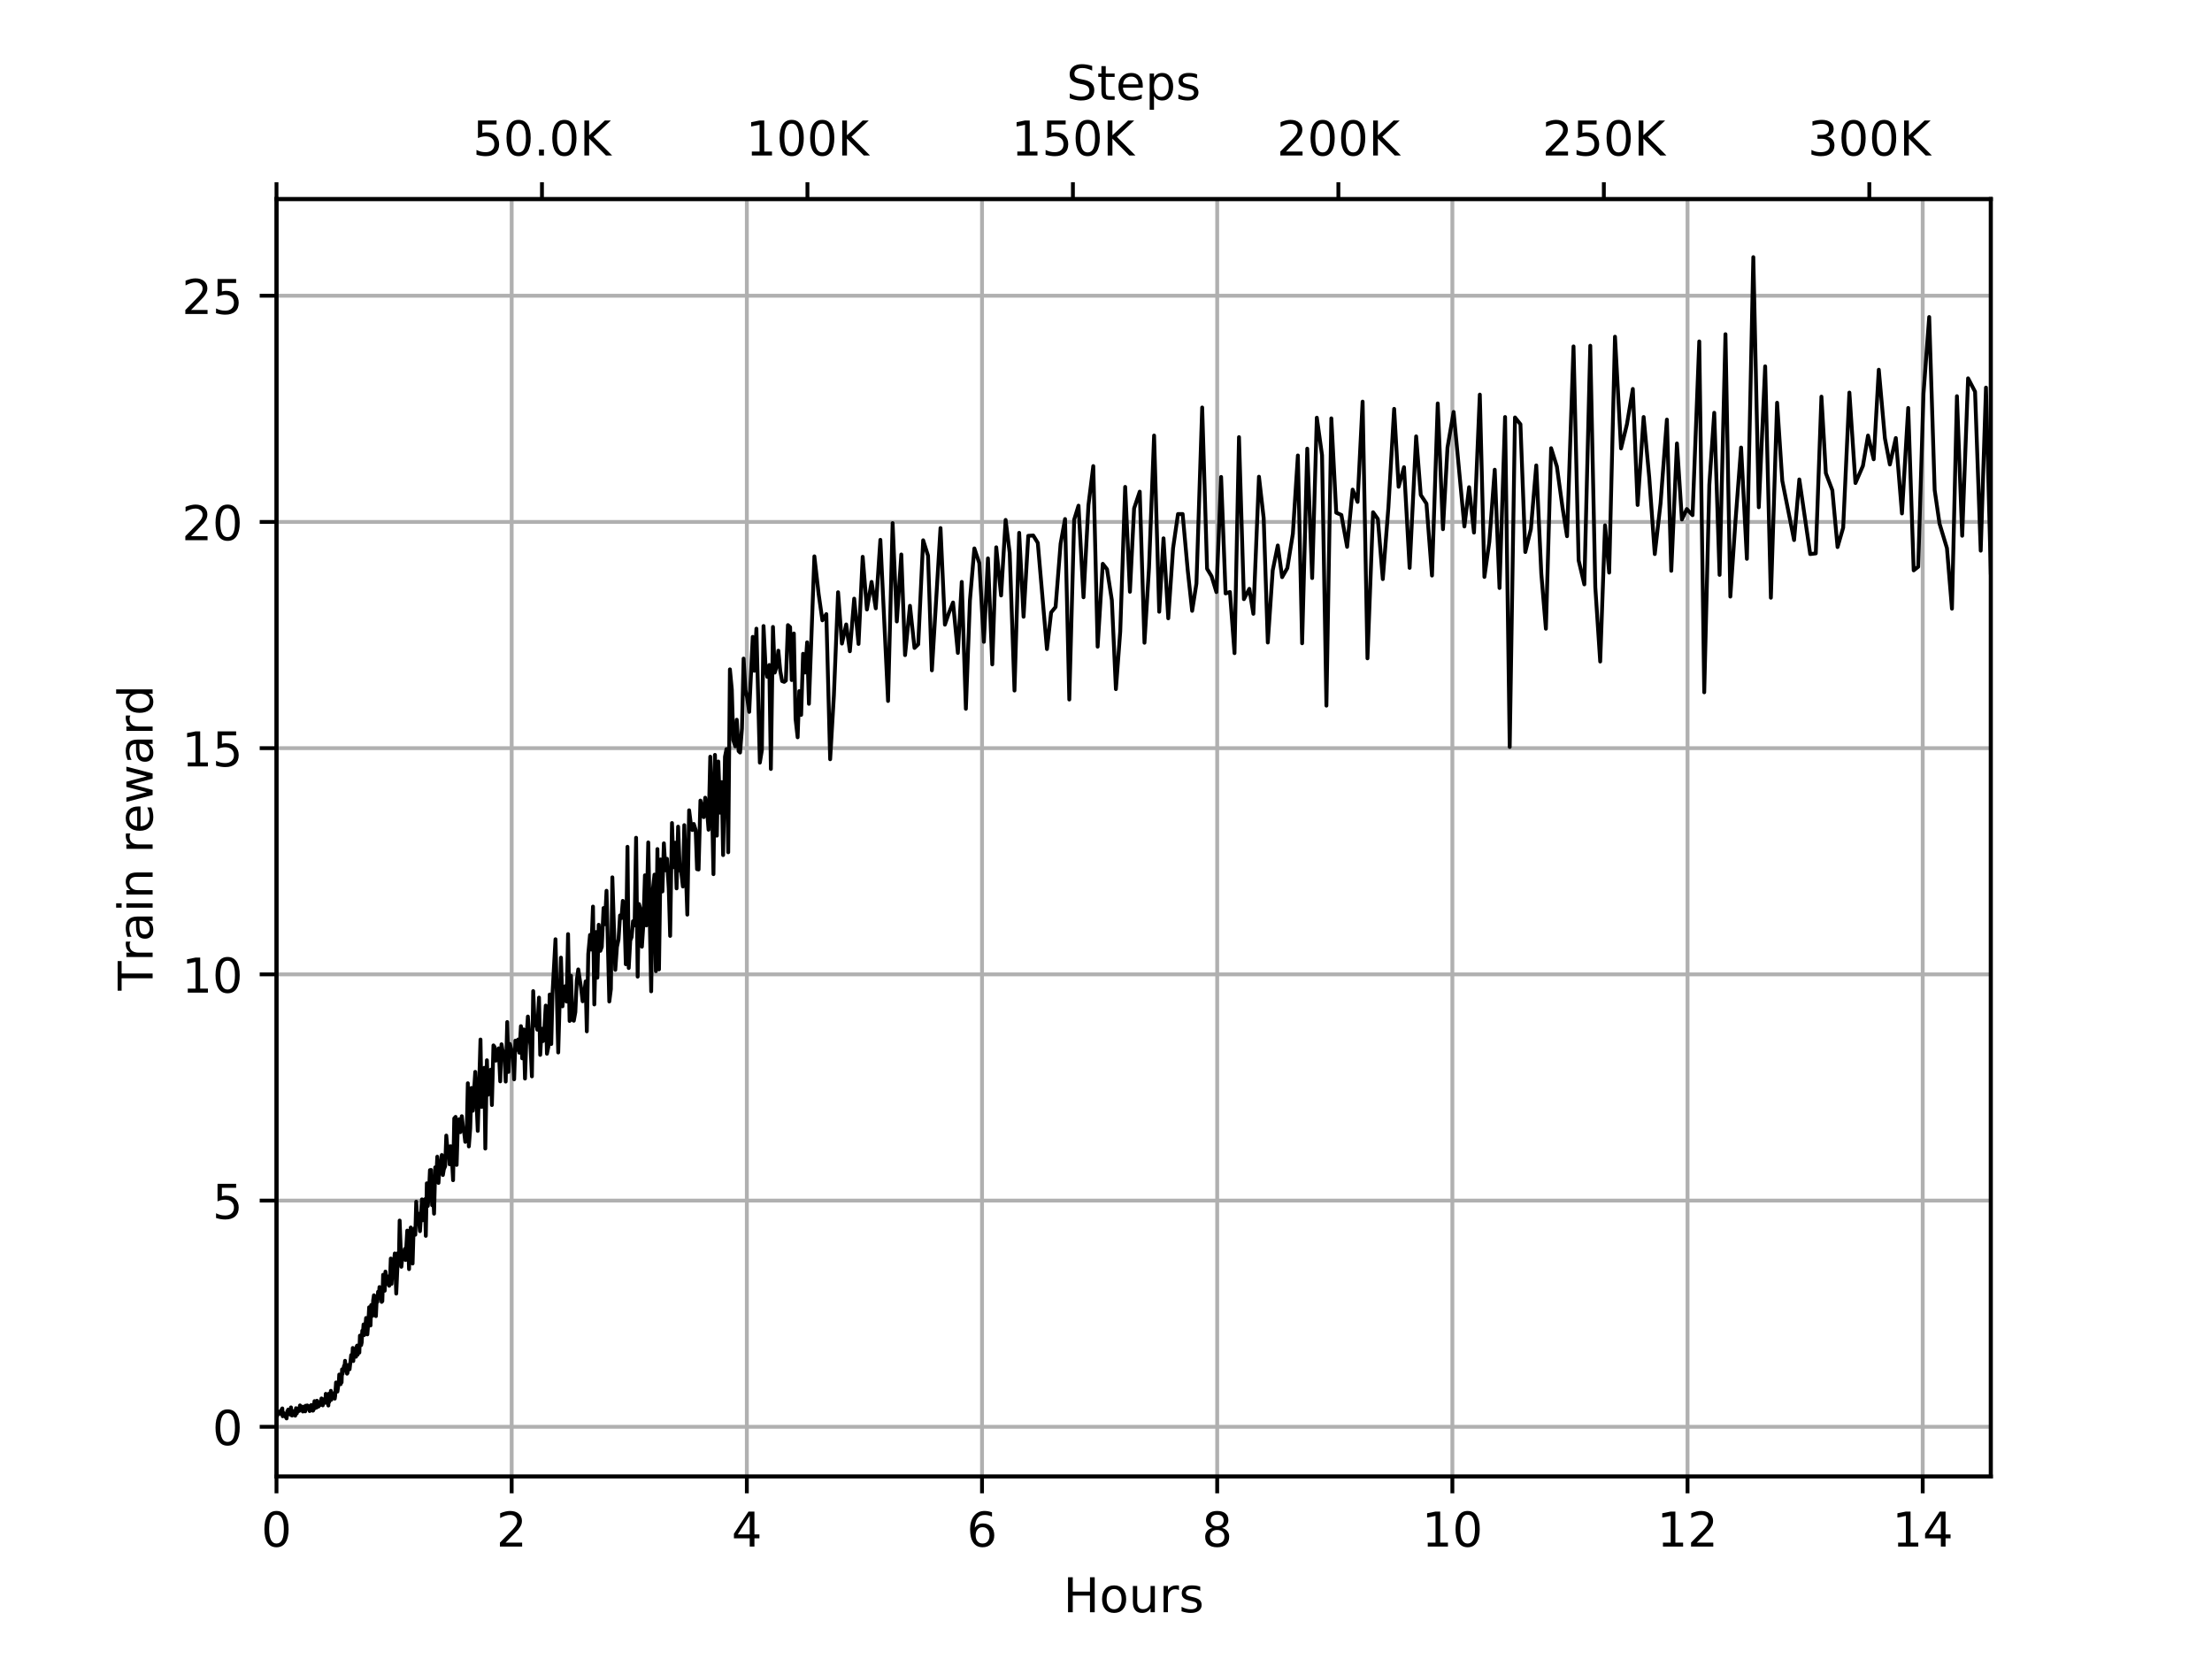 <?xml version="1.0" encoding="utf-8" standalone="no"?>
<!DOCTYPE svg PUBLIC "-//W3C//DTD SVG 1.1//EN"
  "http://www.w3.org/Graphics/SVG/1.1/DTD/svg11.dtd">
<!-- Created with matplotlib (https://matplotlib.org/) -->
<svg height="345.6pt" version="1.1" viewBox="0 0 460.8 345.6" width="460.8pt" xmlns="http://www.w3.org/2000/svg" xmlns:xlink="http://www.w3.org/1999/xlink">
 <defs>
  <style type="text/css">
*{stroke-linecap:butt;stroke-linejoin:round;}
  </style>
 </defs>
 <g id="figure_1">
  <g id="patch_1">
   <path d="M 0 345.6
L 460.8 345.6
L 460.8 0
L 0 0
z
" style="fill:#ffffff;"/>
  </g>
  <g id="axes_1">
   <g id="patch_2">
    <path d="M 57.6 307.584
L 414.72 307.584
L 414.72 41.472
L 57.6 41.472
z
" style="fill:#ffffff;"/>
   </g>
   <g id="matplotlib.axis_1">
    <g id="xtick_1">
     <g id="line2d_1">
      <path clip-path="url(#pa26b1e2043)" d="M 57.6 307.584
L 57.6 41.472
" style="fill:none;stroke:#b0b0b0;stroke-linecap:square;stroke-width:0.8;"/>
     </g>
     <g id="line2d_2">
      <defs>
       <path d="M 0 0
L 0 3.5
" id="m6dd157bf80" style="stroke:#000000;stroke-width:0.8;"/>
      </defs>
      <g>
       <use style="stroke:#000000;stroke-width:0.8;" x="57.6" xlink:href="#m6dd157bf80" y="307.584"/>
      </g>
     </g>
     <g id="text_1">
      <!-- 0 -->
      <defs>
       <path d="M 31.781 66.406
Q 24.172 66.406 20.328 58.906
Q 16.5 51.422 16.5 36.375
Q 16.5 21.391 20.328 13.891
Q 24.172 6.391 31.781 6.391
Q 39.453 6.391 43.281 13.891
Q 47.125 21.391 47.125 36.375
Q 47.125 51.422 43.281 58.906
Q 39.453 66.406 31.781 66.406
z
M 31.781 74.219
Q 44.047 74.219 50.516 64.516
Q 56.984 54.828 56.984 36.375
Q 56.984 17.969 50.516 8.266
Q 44.047 -1.422 31.781 -1.422
Q 19.531 -1.422 13.062 8.266
Q 6.594 17.969 6.594 36.375
Q 6.594 54.828 13.062 64.516
Q 19.531 74.219 31.781 74.219
z
" id="DejaVuSans-48"/>
      </defs>
      <g transform="translate(54.419 322.182)scale(0.1 -0.1)">
       <use xlink:href="#DejaVuSans-48"/>
      </g>
     </g>
    </g>
    <g id="xtick_2">
     <g id="line2d_3">
      <path clip-path="url(#pa26b1e2043)" d="M 106.591 307.584
L 106.591 41.472
" style="fill:none;stroke:#b0b0b0;stroke-linecap:square;stroke-width:0.8;"/>
     </g>
     <g id="line2d_4">
      <g>
       <use style="stroke:#000000;stroke-width:0.8;" x="106.591" xlink:href="#m6dd157bf80" y="307.584"/>
      </g>
     </g>
     <g id="text_2">
      <!-- 2 -->
      <defs>
       <path d="M 19.188 8.297
L 53.609 8.297
L 53.609 0
L 7.328 0
L 7.328 8.297
Q 12.938 14.109 22.625 23.891
Q 32.328 33.688 34.812 36.531
Q 39.547 41.844 41.422 45.531
Q 43.312 49.219 43.312 52.781
Q 43.312 58.594 39.234 62.25
Q 35.156 65.922 28.609 65.922
Q 23.969 65.922 18.812 64.312
Q 13.672 62.703 7.812 59.422
L 7.812 69.391
Q 13.766 71.781 18.938 73
Q 24.125 74.219 28.422 74.219
Q 39.75 74.219 46.484 68.547
Q 53.219 62.891 53.219 53.422
Q 53.219 48.922 51.531 44.891
Q 49.859 40.875 45.406 35.406
Q 44.188 33.984 37.641 27.219
Q 31.109 20.453 19.188 8.297
z
" id="DejaVuSans-50"/>
      </defs>
      <g transform="translate(103.41 322.182)scale(0.1 -0.1)">
       <use xlink:href="#DejaVuSans-50"/>
      </g>
     </g>
    </g>
    <g id="xtick_3">
     <g id="line2d_5">
      <path clip-path="url(#pa26b1e2043)" d="M 155.582 307.584
L 155.582 41.472
" style="fill:none;stroke:#b0b0b0;stroke-linecap:square;stroke-width:0.8;"/>
     </g>
     <g id="line2d_6">
      <g>
       <use style="stroke:#000000;stroke-width:0.8;" x="155.582" xlink:href="#m6dd157bf80" y="307.584"/>
      </g>
     </g>
     <g id="text_3">
      <!-- 4 -->
      <defs>
       <path d="M 37.797 64.312
L 12.891 25.391
L 37.797 25.391
z
M 35.203 72.906
L 47.609 72.906
L 47.609 25.391
L 58.016 25.391
L 58.016 17.188
L 47.609 17.188
L 47.609 0
L 37.797 0
L 37.797 17.188
L 4.891 17.188
L 4.891 26.703
z
" id="DejaVuSans-52"/>
      </defs>
      <g transform="translate(152.401 322.182)scale(0.1 -0.1)">
       <use xlink:href="#DejaVuSans-52"/>
      </g>
     </g>
    </g>
    <g id="xtick_4">
     <g id="line2d_7">
      <path clip-path="url(#pa26b1e2043)" d="M 204.573 307.584
L 204.573 41.472
" style="fill:none;stroke:#b0b0b0;stroke-linecap:square;stroke-width:0.8;"/>
     </g>
     <g id="line2d_8">
      <g>
       <use style="stroke:#000000;stroke-width:0.8;" x="204.573" xlink:href="#m6dd157bf80" y="307.584"/>
      </g>
     </g>
     <g id="text_4">
      <!-- 6 -->
      <defs>
       <path d="M 33.016 40.375
Q 26.375 40.375 22.484 35.828
Q 18.609 31.297 18.609 23.391
Q 18.609 15.531 22.484 10.953
Q 26.375 6.391 33.016 6.391
Q 39.656 6.391 43.531 10.953
Q 47.406 15.531 47.406 23.391
Q 47.406 31.297 43.531 35.828
Q 39.656 40.375 33.016 40.375
z
M 52.594 71.297
L 52.594 62.312
Q 48.875 64.062 45.094 64.984
Q 41.312 65.922 37.594 65.922
Q 27.828 65.922 22.672 59.328
Q 17.531 52.734 16.797 39.406
Q 19.672 43.656 24.016 45.922
Q 28.375 48.188 33.594 48.188
Q 44.578 48.188 50.953 41.516
Q 57.328 34.859 57.328 23.391
Q 57.328 12.156 50.688 5.359
Q 44.047 -1.422 33.016 -1.422
Q 20.359 -1.422 13.672 8.266
Q 6.984 17.969 6.984 36.375
Q 6.984 53.656 15.188 63.938
Q 23.391 74.219 37.203 74.219
Q 40.922 74.219 44.703 73.484
Q 48.484 72.75 52.594 71.297
z
" id="DejaVuSans-54"/>
      </defs>
      <g transform="translate(201.392 322.182)scale(0.1 -0.1)">
       <use xlink:href="#DejaVuSans-54"/>
      </g>
     </g>
    </g>
    <g id="xtick_5">
     <g id="line2d_9">
      <path clip-path="url(#pa26b1e2043)" d="M 253.564 307.584
L 253.564 41.472
" style="fill:none;stroke:#b0b0b0;stroke-linecap:square;stroke-width:0.8;"/>
     </g>
     <g id="line2d_10">
      <g>
       <use style="stroke:#000000;stroke-width:0.8;" x="253.564" xlink:href="#m6dd157bf80" y="307.584"/>
      </g>
     </g>
     <g id="text_5">
      <!-- 8 -->
      <defs>
       <path d="M 31.781 34.625
Q 24.75 34.625 20.719 30.859
Q 16.703 27.094 16.703 20.516
Q 16.703 13.922 20.719 10.156
Q 24.75 6.391 31.781 6.391
Q 38.812 6.391 42.859 10.172
Q 46.922 13.969 46.922 20.516
Q 46.922 27.094 42.891 30.859
Q 38.875 34.625 31.781 34.625
z
M 21.922 38.812
Q 15.578 40.375 12.031 44.719
Q 8.5 49.078 8.5 55.328
Q 8.5 64.062 14.719 69.141
Q 20.953 74.219 31.781 74.219
Q 42.672 74.219 48.875 69.141
Q 55.078 64.062 55.078 55.328
Q 55.078 49.078 51.531 44.719
Q 48 40.375 41.703 38.812
Q 48.828 37.156 52.797 32.312
Q 56.781 27.484 56.781 20.516
Q 56.781 9.906 50.312 4.234
Q 43.844 -1.422 31.781 -1.422
Q 19.734 -1.422 13.25 4.234
Q 6.781 9.906 6.781 20.516
Q 6.781 27.484 10.781 32.312
Q 14.797 37.156 21.922 38.812
z
M 18.312 54.391
Q 18.312 48.734 21.844 45.562
Q 25.391 42.391 31.781 42.391
Q 38.141 42.391 41.719 45.562
Q 45.312 48.734 45.312 54.391
Q 45.312 60.062 41.719 63.234
Q 38.141 66.406 31.781 66.406
Q 25.391 66.406 21.844 63.234
Q 18.312 60.062 18.312 54.391
z
" id="DejaVuSans-56"/>
      </defs>
      <g transform="translate(250.382 322.182)scale(0.1 -0.1)">
       <use xlink:href="#DejaVuSans-56"/>
      </g>
     </g>
    </g>
    <g id="xtick_6">
     <g id="line2d_11">
      <path clip-path="url(#pa26b1e2043)" d="M 302.555 307.584
L 302.555 41.472
" style="fill:none;stroke:#b0b0b0;stroke-linecap:square;stroke-width:0.8;"/>
     </g>
     <g id="line2d_12">
      <g>
       <use style="stroke:#000000;stroke-width:0.8;" x="302.555" xlink:href="#m6dd157bf80" y="307.584"/>
      </g>
     </g>
     <g id="text_6">
      <!-- 10 -->
      <defs>
       <path d="M 12.406 8.297
L 28.516 8.297
L 28.516 63.922
L 10.984 60.406
L 10.984 69.391
L 28.422 72.906
L 38.281 72.906
L 38.281 8.297
L 54.391 8.297
L 54.391 0
L 12.406 0
z
" id="DejaVuSans-49"/>
      </defs>
      <g transform="translate(296.192 322.182)scale(0.1 -0.1)">
       <use xlink:href="#DejaVuSans-49"/>
       <use x="63.623" xlink:href="#DejaVuSans-48"/>
      </g>
     </g>
    </g>
    <g id="xtick_7">
     <g id="line2d_13">
      <path clip-path="url(#pa26b1e2043)" d="M 351.546 307.584
L 351.546 41.472
" style="fill:none;stroke:#b0b0b0;stroke-linecap:square;stroke-width:0.8;"/>
     </g>
     <g id="line2d_14">
      <g>
       <use style="stroke:#000000;stroke-width:0.8;" x="351.546" xlink:href="#m6dd157bf80" y="307.584"/>
      </g>
     </g>
     <g id="text_7">
      <!-- 12 -->
      <g transform="translate(345.183 322.182)scale(0.1 -0.1)">
       <use xlink:href="#DejaVuSans-49"/>
       <use x="63.623" xlink:href="#DejaVuSans-50"/>
      </g>
     </g>
    </g>
    <g id="xtick_8">
     <g id="line2d_15">
      <path clip-path="url(#pa26b1e2043)" d="M 400.537 307.584
L 400.537 41.472
" style="fill:none;stroke:#b0b0b0;stroke-linecap:square;stroke-width:0.8;"/>
     </g>
     <g id="line2d_16">
      <g>
       <use style="stroke:#000000;stroke-width:0.8;" x="400.537" xlink:href="#m6dd157bf80" y="307.584"/>
      </g>
     </g>
     <g id="text_8">
      <!-- 14 -->
      <g transform="translate(394.174 322.182)scale(0.1 -0.1)">
       <use xlink:href="#DejaVuSans-49"/>
       <use x="63.623" xlink:href="#DejaVuSans-52"/>
      </g>
     </g>
    </g>
    <g id="text_9">
     <!-- Hours -->
     <defs>
      <path d="M 9.812 72.906
L 19.672 72.906
L 19.672 43.016
L 55.516 43.016
L 55.516 72.906
L 65.375 72.906
L 65.375 0
L 55.516 0
L 55.516 34.719
L 19.672 34.719
L 19.672 0
L 9.812 0
z
" id="DejaVuSans-72"/>
      <path d="M 30.609 48.391
Q 23.391 48.391 19.188 42.75
Q 14.984 37.109 14.984 27.297
Q 14.984 17.484 19.156 11.844
Q 23.344 6.203 30.609 6.203
Q 37.797 6.203 41.984 11.859
Q 46.188 17.531 46.188 27.297
Q 46.188 37.016 41.984 42.703
Q 37.797 48.391 30.609 48.391
z
M 30.609 56
Q 42.328 56 49.016 48.375
Q 55.719 40.766 55.719 27.297
Q 55.719 13.875 49.016 6.219
Q 42.328 -1.422 30.609 -1.422
Q 18.844 -1.422 12.172 6.219
Q 5.516 13.875 5.516 27.297
Q 5.516 40.766 12.172 48.375
Q 18.844 56 30.609 56
z
" id="DejaVuSans-111"/>
      <path d="M 8.5 21.578
L 8.5 54.688
L 17.484 54.688
L 17.484 21.922
Q 17.484 14.156 20.5 10.266
Q 23.531 6.391 29.594 6.391
Q 36.859 6.391 41.078 11.031
Q 45.312 15.672 45.312 23.688
L 45.312 54.688
L 54.297 54.688
L 54.297 0
L 45.312 0
L 45.312 8.406
Q 42.047 3.422 37.719 1
Q 33.406 -1.422 27.688 -1.422
Q 18.266 -1.422 13.375 4.438
Q 8.5 10.297 8.5 21.578
z
M 31.109 56
z
" id="DejaVuSans-117"/>
      <path d="M 41.109 46.297
Q 39.594 47.172 37.812 47.578
Q 36.031 48 33.891 48
Q 26.266 48 22.188 43.047
Q 18.109 38.094 18.109 28.812
L 18.109 0
L 9.078 0
L 9.078 54.688
L 18.109 54.688
L 18.109 46.188
Q 20.953 51.172 25.484 53.578
Q 30.031 56 36.531 56
Q 37.453 56 38.578 55.875
Q 39.703 55.766 41.062 55.516
z
" id="DejaVuSans-114"/>
      <path d="M 44.281 53.078
L 44.281 44.578
Q 40.484 46.531 36.375 47.5
Q 32.281 48.484 27.875 48.484
Q 21.188 48.484 17.844 46.438
Q 14.5 44.391 14.5 40.281
Q 14.5 37.156 16.891 35.375
Q 19.281 33.594 26.516 31.984
L 29.594 31.297
Q 39.156 29.25 43.188 25.516
Q 47.219 21.781 47.219 15.094
Q 47.219 7.469 41.188 3.016
Q 35.156 -1.422 24.609 -1.422
Q 20.219 -1.422 15.453 -0.562
Q 10.688 0.297 5.422 2
L 5.422 11.281
Q 10.406 8.688 15.234 7.391
Q 20.062 6.109 24.812 6.109
Q 31.156 6.109 34.562 8.281
Q 37.984 10.453 37.984 14.406
Q 37.984 18.062 35.516 20.016
Q 33.062 21.969 24.703 23.781
L 21.578 24.516
Q 13.234 26.266 9.516 29.906
Q 5.812 33.547 5.812 39.891
Q 5.812 47.609 11.281 51.797
Q 16.75 56 26.812 56
Q 31.781 56 36.172 55.266
Q 40.578 54.547 44.281 53.078
z
" id="DejaVuSans-115"/>
     </defs>
     <g transform="translate(221.512 335.861)scale(0.1 -0.1)">
      <use xlink:href="#DejaVuSans-72"/>
      <use x="75.195" xlink:href="#DejaVuSans-111"/>
      <use x="136.377" xlink:href="#DejaVuSans-117"/>
      <use x="199.756" xlink:href="#DejaVuSans-114"/>
      <use x="240.869" xlink:href="#DejaVuSans-115"/>
     </g>
    </g>
   </g>
   <g id="matplotlib.axis_2">
    <g id="ytick_1">
     <g id="line2d_17">
      <path clip-path="url(#pa26b1e2043)" d="M 57.6 297.224
L 414.72 297.224
" style="fill:none;stroke:#b0b0b0;stroke-linecap:square;stroke-width:0.8;"/>
     </g>
     <g id="line2d_18">
      <defs>
       <path d="M 0 0
L -3.5 0
" id="ma7bf04f25a" style="stroke:#000000;stroke-width:0.8;"/>
      </defs>
      <g>
       <use style="stroke:#000000;stroke-width:0.8;" x="57.6" xlink:href="#ma7bf04f25a" y="297.224"/>
      </g>
     </g>
     <g id="text_10">
      <!-- 0 -->
      <g transform="translate(44.237 301.023)scale(0.1 -0.1)">
       <use xlink:href="#DejaVuSans-48"/>
      </g>
     </g>
    </g>
    <g id="ytick_2">
     <g id="line2d_19">
      <path clip-path="url(#pa26b1e2043)" d="M 57.6 250.101
L 414.72 250.101
" style="fill:none;stroke:#b0b0b0;stroke-linecap:square;stroke-width:0.8;"/>
     </g>
     <g id="line2d_20">
      <g>
       <use style="stroke:#000000;stroke-width:0.8;" x="57.6" xlink:href="#ma7bf04f25a" y="250.101"/>
      </g>
     </g>
     <g id="text_11">
      <!-- 5 -->
      <defs>
       <path d="M 10.797 72.906
L 49.516 72.906
L 49.516 64.594
L 19.828 64.594
L 19.828 46.734
Q 21.969 47.469 24.109 47.828
Q 26.266 48.188 28.422 48.188
Q 40.625 48.188 47.75 41.5
Q 54.891 34.812 54.891 23.391
Q 54.891 11.625 47.562 5.094
Q 40.234 -1.422 26.906 -1.422
Q 22.312 -1.422 17.547 -0.641
Q 12.797 0.141 7.719 1.703
L 7.719 11.625
Q 12.109 9.234 16.797 8.062
Q 21.484 6.891 26.703 6.891
Q 35.156 6.891 40.078 11.328
Q 45.016 15.766 45.016 23.391
Q 45.016 31 40.078 35.438
Q 35.156 39.891 26.703 39.891
Q 22.75 39.891 18.812 39.016
Q 14.891 38.141 10.797 36.281
z
" id="DejaVuSans-53"/>
      </defs>
      <g transform="translate(44.237 253.9)scale(0.1 -0.1)">
       <use xlink:href="#DejaVuSans-53"/>
      </g>
     </g>
    </g>
    <g id="ytick_3">
     <g id="line2d_21">
      <path clip-path="url(#pa26b1e2043)" d="M 57.6 202.978
L 414.72 202.978
" style="fill:none;stroke:#b0b0b0;stroke-linecap:square;stroke-width:0.8;"/>
     </g>
     <g id="line2d_22">
      <g>
       <use style="stroke:#000000;stroke-width:0.8;" x="57.6" xlink:href="#ma7bf04f25a" y="202.978"/>
      </g>
     </g>
     <g id="text_12">
      <!-- 10 -->
      <g transform="translate(37.875 206.778)scale(0.1 -0.1)">
       <use xlink:href="#DejaVuSans-49"/>
       <use x="63.623" xlink:href="#DejaVuSans-48"/>
      </g>
     </g>
    </g>
    <g id="ytick_4">
     <g id="line2d_23">
      <path clip-path="url(#pa26b1e2043)" d="M 57.6 155.856
L 414.72 155.856
" style="fill:none;stroke:#b0b0b0;stroke-linecap:square;stroke-width:0.8;"/>
     </g>
     <g id="line2d_24">
      <g>
       <use style="stroke:#000000;stroke-width:0.8;" x="57.6" xlink:href="#ma7bf04f25a" y="155.856"/>
      </g>
     </g>
     <g id="text_13">
      <!-- 15 -->
      <g transform="translate(37.875 159.655)scale(0.1 -0.1)">
       <use xlink:href="#DejaVuSans-49"/>
       <use x="63.623" xlink:href="#DejaVuSans-53"/>
      </g>
     </g>
    </g>
    <g id="ytick_5">
     <g id="line2d_25">
      <path clip-path="url(#pa26b1e2043)" d="M 57.6 108.733
L 414.72 108.733
" style="fill:none;stroke:#b0b0b0;stroke-linecap:square;stroke-width:0.8;"/>
     </g>
     <g id="line2d_26">
      <g>
       <use style="stroke:#000000;stroke-width:0.8;" x="57.6" xlink:href="#ma7bf04f25a" y="108.733"/>
      </g>
     </g>
     <g id="text_14">
      <!-- 20 -->
      <g transform="translate(37.875 112.532)scale(0.1 -0.1)">
       <use xlink:href="#DejaVuSans-50"/>
       <use x="63.623" xlink:href="#DejaVuSans-48"/>
      </g>
     </g>
    </g>
    <g id="ytick_6">
     <g id="line2d_27">
      <path clip-path="url(#pa26b1e2043)" d="M 57.6 61.61
L 414.72 61.61
" style="fill:none;stroke:#b0b0b0;stroke-linecap:square;stroke-width:0.8;"/>
     </g>
     <g id="line2d_28">
      <g>
       <use style="stroke:#000000;stroke-width:0.8;" x="57.6" xlink:href="#ma7bf04f25a" y="61.61"/>
      </g>
     </g>
     <g id="text_15">
      <!-- 25 -->
      <g transform="translate(37.875 65.409)scale(0.1 -0.1)">
       <use xlink:href="#DejaVuSans-50"/>
       <use x="63.623" xlink:href="#DejaVuSans-53"/>
      </g>
     </g>
    </g>
    <g id="text_16">
     <!-- Train reward -->
     <defs>
      <path d="M -0.297 72.906
L 61.375 72.906
L 61.375 64.594
L 35.5 64.594
L 35.5 0
L 25.594 0
L 25.594 64.594
L -0.297 64.594
z
" id="DejaVuSans-84"/>
      <path d="M 34.281 27.484
Q 23.391 27.484 19.188 25
Q 14.984 22.516 14.984 16.5
Q 14.984 11.719 18.141 8.906
Q 21.297 6.109 26.703 6.109
Q 34.188 6.109 38.703 11.406
Q 43.219 16.703 43.219 25.484
L 43.219 27.484
z
M 52.203 31.203
L 52.203 0
L 43.219 0
L 43.219 8.297
Q 40.141 3.328 35.547 0.953
Q 30.953 -1.422 24.312 -1.422
Q 15.922 -1.422 10.953 3.297
Q 6 8.016 6 15.922
Q 6 25.141 12.172 29.828
Q 18.359 34.516 30.609 34.516
L 43.219 34.516
L 43.219 35.406
Q 43.219 41.609 39.141 45
Q 35.062 48.391 27.688 48.391
Q 23 48.391 18.547 47.266
Q 14.109 46.141 10.016 43.891
L 10.016 52.203
Q 14.938 54.109 19.578 55.047
Q 24.219 56 28.609 56
Q 40.484 56 46.344 49.844
Q 52.203 43.703 52.203 31.203
z
" id="DejaVuSans-97"/>
      <path d="M 9.422 54.688
L 18.406 54.688
L 18.406 0
L 9.422 0
z
M 9.422 75.984
L 18.406 75.984
L 18.406 64.594
L 9.422 64.594
z
" id="DejaVuSans-105"/>
      <path d="M 54.891 33.016
L 54.891 0
L 45.906 0
L 45.906 32.719
Q 45.906 40.484 42.875 44.328
Q 39.844 48.188 33.797 48.188
Q 26.516 48.188 22.312 43.547
Q 18.109 38.922 18.109 30.906
L 18.109 0
L 9.078 0
L 9.078 54.688
L 18.109 54.688
L 18.109 46.188
Q 21.344 51.125 25.703 53.562
Q 30.078 56 35.797 56
Q 45.219 56 50.047 50.172
Q 54.891 44.344 54.891 33.016
z
" id="DejaVuSans-110"/>
      <path id="DejaVuSans-32"/>
      <path d="M 56.203 29.594
L 56.203 25.203
L 14.891 25.203
Q 15.484 15.922 20.484 11.062
Q 25.484 6.203 34.422 6.203
Q 39.594 6.203 44.453 7.469
Q 49.312 8.734 54.109 11.281
L 54.109 2.781
Q 49.266 0.734 44.188 -0.344
Q 39.109 -1.422 33.891 -1.422
Q 20.797 -1.422 13.156 6.188
Q 5.516 13.812 5.516 26.812
Q 5.516 40.234 12.766 48.109
Q 20.016 56 32.328 56
Q 43.359 56 49.781 48.891
Q 56.203 41.797 56.203 29.594
z
M 47.219 32.234
Q 47.125 39.594 43.094 43.984
Q 39.062 48.391 32.422 48.391
Q 24.906 48.391 20.391 44.141
Q 15.875 39.891 15.188 32.172
z
" id="DejaVuSans-101"/>
      <path d="M 4.203 54.688
L 13.188 54.688
L 24.422 12.016
L 35.594 54.688
L 46.188 54.688
L 57.422 12.016
L 68.609 54.688
L 77.594 54.688
L 63.281 0
L 52.688 0
L 40.922 44.828
L 29.109 0
L 18.5 0
z
" id="DejaVuSans-119"/>
      <path d="M 45.406 46.391
L 45.406 75.984
L 54.391 75.984
L 54.391 0
L 45.406 0
L 45.406 8.203
Q 42.578 3.328 38.25 0.953
Q 33.938 -1.422 27.875 -1.422
Q 17.969 -1.422 11.734 6.484
Q 5.516 14.406 5.516 27.297
Q 5.516 40.188 11.734 48.094
Q 17.969 56 27.875 56
Q 33.938 56 38.25 53.625
Q 42.578 51.266 45.406 46.391
z
M 14.797 27.297
Q 14.797 17.391 18.875 11.75
Q 22.953 6.109 30.078 6.109
Q 37.203 6.109 41.297 11.75
Q 45.406 17.391 45.406 27.297
Q 45.406 37.203 41.297 42.844
Q 37.203 48.484 30.078 48.484
Q 22.953 48.484 18.875 42.844
Q 14.797 37.203 14.797 27.297
z
" id="DejaVuSans-100"/>
     </defs>
     <g transform="translate(31.795 206.35)rotate(-90)scale(0.1 -0.1)">
      <use xlink:href="#DejaVuSans-84"/>
      <use x="60.865" xlink:href="#DejaVuSans-114"/>
      <use x="101.979" xlink:href="#DejaVuSans-97"/>
      <use x="163.258" xlink:href="#DejaVuSans-105"/>
      <use x="191.041" xlink:href="#DejaVuSans-110"/>
      <use x="254.42" xlink:href="#DejaVuSans-32"/>
      <use x="286.207" xlink:href="#DejaVuSans-114"/>
      <use x="327.289" xlink:href="#DejaVuSans-101"/>
      <use x="388.812" xlink:href="#DejaVuSans-119"/>
      <use x="470.6" xlink:href="#DejaVuSans-97"/>
      <use x="531.879" xlink:href="#DejaVuSans-114"/>
      <use x="572.977" xlink:href="#DejaVuSans-100"/>
     </g>
    </g>
   </g>
   <g id="line2d_29">
    <path clip-path="url(#pa26b1e2043)" d="M 57.6 294.151
L 57.762 294.932
L 58 294.03
L 58.081 294.312
L 58.159 294.286
L 58.321 294.316
L 58.405 294.513
L 58.487 294.068
L 58.569 294.513
L 58.65 293.636
L 58.73 294.671
L 58.809 293.399
L 58.892 295.037
L 58.973 294.219
L 59.139 294.773
L 59.221 294.462
L 59.536 295.234
L 59.618 294.607
L 59.703 295.488
L 59.867 293.946
L 59.952 294.401
L 60.032 293.642
L 60.107 294.594
L 60.195 294.375
L 60.358 294.633
L 60.439 294.299
L 60.527 294.428
L 60.614 293.185
L 60.696 294.818
L 60.779 294.459
L 60.857 294.882
L 60.937 294.093
L 61.017 294.324
L 61.101 293.951
L 61.178 294.156
L 61.266 294.772
L 61.345 294.643
L 61.424 294.37
L 61.503 294.907
L 61.581 294.67
L 61.661 293.35
L 61.825 294.449
L 62.156 293.4
L 62.319 293.93
L 62.493 292.772
L 62.572 293.507
L 62.66 293.488
L 62.754 292.987
L 62.841 293.499
L 62.925 293.404
L 63.006 293.294
L 63.088 294.043
L 63.168 293.052
L 63.249 293.837
L 63.418 293.187
L 63.578 294.016
L 63.662 292.833
L 63.827 293.57
L 63.999 292.778
L 64.083 293.349
L 64.164 292.846
L 64.253 293.259
L 64.341 292.939
L 64.51 293.95
L 64.676 292.959
L 64.757 293.74
L 64.839 292.684
L 64.919 293.54
L 65.008 293.389
L 65.093 293.115
L 65.171 293.873
L 65.253 293.815
L 65.517 291.878
L 65.597 293.366
L 65.773 292.354
L 65.94 293.221
L 66.026 291.798
L 66.113 292.086
L 66.282 293.02
L 66.369 293.002
L 66.625 292.07
L 66.707 292.694
L 66.971 291.318
L 67.056 291.61
L 67.237 292.766
L 67.324 291.484
L 67.412 291.593
L 67.678 291.72
L 67.777 292.231
L 67.864 290.359
L 67.956 291.922
L 68.054 291.137
L 68.228 292.282
L 68.314 292.342
L 68.403 292.802
L 68.492 290.348
L 68.577 292.064
L 68.843 290.848
L 68.928 289.731
L 69.017 291.599
L 69.197 290.264
L 69.282 290.988
L 69.38 290.25
L 69.47 290.747
L 69.56 290.32
L 69.651 290.443
L 69.736 291.363
L 69.82 290.782
L 70.005 287.994
L 70.107 288.891
L 70.197 288.602
L 70.29 289.89
L 70.479 288.561
L 70.577 288.016
L 70.673 286.337
L 70.765 287.799
L 70.871 287.273
L 70.966 288.35
L 71.065 287.194
L 71.161 287.972
L 71.256 285.262
L 71.356 286.228
L 71.674 284.524
L 71.776 284.634
L 71.881 283.48
L 71.981 285.047
L 72.084 284.478
L 72.297 286.166
L 72.405 285.985
L 72.512 284.364
L 72.618 285.003
L 72.715 284.799
L 72.822 285.255
L 73.159 282.28
L 73.267 282.592
L 73.372 282.985
L 73.488 280.805
L 73.594 283.535
L 73.715 281.893
L 73.826 282.137
L 73.94 281.335
L 74.16 282.631
L 74.27 280.566
L 74.398 280.307
L 74.506 282.207
L 74.618 281.642
L 74.742 280.354
L 74.859 281.778
L 74.98 278.233
L 75.232 280.212
L 75.352 279.647
L 75.468 277.204
L 75.597 277.825
L 75.734 275.904
L 75.867 278.123
L 75.995 277.668
L 76.264 274.558
L 76.384 274.621
L 76.527 277.982
L 76.773 274.793
L 76.901 272.327
L 77.039 272.838
L 77.183 276.128
L 77.323 271.864
L 77.462 272.445
L 77.593 274.118
L 77.735 270.882
L 77.895 269.83
L 78.177 270.16
L 78.31 274.171
L 78.449 271.086
L 78.615 271.212
L 78.76 269.091
L 78.901 270.285
L 79.056 268.118
L 79.202 269.955
L 79.369 269.924
L 79.504 271.212
L 79.648 271.055
L 79.812 265.557
L 80.138 268.887
L 80.297 264.89
L 80.448 266.123
L 80.599 265.84
L 80.777 267.497
L 80.935 266.94
L 81.076 267.851
L 81.226 267.144
L 81.409 262.18
L 81.57 267.458
L 81.726 264.976
L 81.894 264.646
L 82.244 261.112
L 82.546 269.481
L 82.919 261.018
L 83.081 263.264
L 83.254 254.264
L 83.612 263.892
L 83.789 262.054
L 83.96 261.992
L 84.123 261.395
L 84.322 260.17
L 84.482 262.479
L 84.839 256.353
L 85.044 259.526
L 85.212 264.387
L 85.401 257.154
L 85.571 255.712
L 85.782 257.484
L 85.951 263.217
L 86.12 257.499
L 86.347 255.866
L 86.515 257.217
L 86.707 250.337
L 86.898 253.871
L 87.12 252.818
L 87.487 256.478
L 87.896 249.85
L 88.079 254.201
L 88.518 249.81
L 88.703 257.452
L 88.915 246.504
L 89.117 251.232
L 89.359 248.475
L 89.567 243.755
L 89.793 243.716
L 90.017 251.075
L 90.219 248.326
L 90.422 252.834
L 90.669 243.174
L 90.884 245.577
L 91.094 240.959
L 91.345 246.425
L 91.568 242.75
L 91.794 242.805
L 92.04 240.598
L 92.259 244.776
L 92.465 243.567
L 92.738 242.938
L 92.97 236.561
L 93.178 239.027
L 93.447 238.807
L 93.668 242.561
L 93.884 238.776
L 94.165 241.823
L 94.385 245.86
L 94.627 232.98
L 94.904 232.666
L 95.125 242.671
L 95.363 234.912
L 95.642 233.153
L 95.888 235.854
L 96.204 232.524
L 96.476 235.037
L 96.705 235.964
L 96.924 237.865
L 97.191 237.504
L 97.456 225.66
L 97.669 238.823
L 97.956 235.069
L 98.21 226.634
L 98.487 231.393
L 99.003 223.288
L 99.527 235.587
L 100.095 216.55
L 100.329 230.608
L 100.629 229.98
L 100.897 222.44
L 101.099 239.271
L 101.431 220.869
L 101.675 228.048
L 101.93 226.681
L 102.241 222.833
L 102.469 230.2
L 102.793 217.775
L 103.046 218.12
L 103.302 220.956
L 103.893 218.387
L 104.205 225.267
L 104.475 217.539
L 104.753 219.189
L 105.068 219.079
L 105.346 225.314
L 105.666 212.905
L 105.925 223.304
L 106.212 217.476
L 106.548 218.702
L 106.813 219.141
L 107.105 224.843
L 107.365 216.785
L 107.631 218.717
L 107.929 216.55
L 108.193 219.298
L 108.52 213.769
L 108.781 220.469
L 109.081 214.445
L 109.365 224.686
L 109.637 216.927
L 109.969 211.759
L 110.242 215.639
L 110.51 217.775
L 110.806 224.231
L 111.075 206.465
L 111.394 213.628
L 111.669 212.874
L 111.935 214.508
L 112.285 207.816
L 112.536 219.754
L 112.831 214.288
L 113.11 216.88
L 113.373 214.79
L 113.689 209.481
L 113.941 219.518
L 114.242 218.01
L 114.513 207.172
L 114.837 217.492
L 115.094 207.031
L 115.719 195.659
L 116.289 219.251
L 116.857 199.491
L 117.171 209.638
L 117.455 206.513
L 117.766 205.429
L 118.039 208.649
L 118.337 194.59
L 118.657 212.686
L 118.949 203.261
L 119.261 212.45
L 119.532 212.638
L 119.854 210.848
L 120.154 204.235
L 120.461 201.942
L 121.048 205.837
L 121.375 208.586
L 121.659 207.424
L 121.994 204.439
L 122.244 214.853
L 122.547 198.722
L 122.913 194.763
L 123.182 197.811
L 123.53 188.857
L 123.807 209.246
L 124.172 194.166
L 124.442 203.669
L 124.722 192.643
L 125.061 198.078
L 125.362 197.261
L 125.732 189.156
L 126.013 192.533
L 126.349 185.559
L 126.929 208.633
L 127.257 206.041
L 127.564 182.763
L 128.176 202.036
L 128.518 197.276
L 128.852 195.69
L 129.166 190.695
L 129.464 191.245
L 129.741 187.663
L 130.076 190.255
L 130.364 200.874
L 130.714 176.401
L 130.974 201.659
L 131.293 195.941
L 131.583 195.187
L 131.869 191.904
L 132.192 192.8
L 132.509 174.516
L 132.836 203.45
L 133.101 188.323
L 133.451 189.548
L 133.72 197.214
L 134.026 192.517
L 134.352 182.339
L 134.649 192.784
L 135.045 175.49
L 135.652 206.513
L 135.974 185.574
L 136.337 182.197
L 136.63 202.319
L 136.952 176.872
L 137.279 201.942
L 137.61 179.04
L 137.991 185.708
L 138.296 175.679
L 138.633 181.302
L 138.941 178.899
L 139.314 185.087
L 139.604 194.967
L 139.987 171.453
L 140.303 180.658
L 140.633 175.553
L 140.942 185.072
L 141.263 172.207
L 141.61 181.161
L 141.917 181.679
L 142.26 184.679
L 142.547 171.893
L 143.182 190.538
L 143.558 168.799
L 143.881 171.359
L 144.236 172.914
L 144.525 171.642
L 144.921 172.914
L 145.21 181.066
L 145.527 181.129
L 145.912 166.772
L 146.22 168.045
L 146.602 170.228
L 146.905 166.176
L 147.264 168.406
L 147.605 172.851
L 147.96 157.631
L 148.279 165.799
L 148.625 182.103
L 148.938 157.254
L 149.332 174.084
L 149.645 158.636
L 150.016 169.301
L 150.345 162.924
L 150.637 178.129
L 151.025 157.646
L 151.343 156.044
L 151.703 177.548
L 152.055 139.441
L 152.451 143.651
L 152.761 154.191
L 153.17 155.479
L 153.482 149.934
L 153.868 156.468
L 154.169 156.767
L 154.567 151.74
L 154.905 137.195
L 155.298 143.777
L 155.641 145.269
L 156.075 148.3
L 156.809 132.671
L 157.15 139.74
L 157.574 130.959
L 158.289 158.871
L 158.714 156.28
L 159.055 130.409
L 159.486 139.08
L 159.831 140.996
L 160.259 138.53
L 160.585 160.191
L 161.022 130.598
L 161.394 140.117
L 161.794 138.766
L 162.142 135.546
L 162.546 139.787
L 162.933 141.884
L 163.362 142.049
L 163.711 141.766
L 164.141 130.221
L 164.593 130.645
L 164.927 141.672
L 165.373 131.964
L 165.73 149.777
L 166.163 153.594
L 166.504 143.965
L 166.894 148.929
L 167.298 136.19
L 167.712 140.101
L 168.14 133.802
L 168.515 146.62
L 169.651 115.896
L 170.539 123.765
L 171.322 129.231
L 172.137 127.928
L 172.936 158.165
L 173.717 144.829
L 174.587 123.372
L 175.388 134.069
L 176.281 130.08
L 177.043 135.671
L 177.943 124.708
L 178.848 134.148
L 179.714 115.99
L 180.593 126.969
L 181.564 121.22
L 182.439 126.734
L 183.396 112.456
L 184.998 146.023
L 185.949 108.969
L 186.823 129.467
L 187.758 115.503
L 188.54 136.472
L 189.562 126.2
L 190.508 134.98
L 191.284 134.226
L 192.313 112.55
L 193.324 115.754
L 194.127 139.645
L 195.924 110.005
L 196.843 130.127
L 197.674 127.676
L 198.537 125.509
L 199.542 136.017
L 200.351 121.22
L 201.209 147.656
L 202.053 125.085
L 202.979 114.246
L 204.006 117.309
L 204.958 133.708
L 205.809 116.32
L 206.708 138.405
L 207.536 114.011
L 208.543 124.048
L 209.49 108.309
L 210.338 115.157
L 211.336 143.855
L 212.313 110.995
L 213.227 128.477
L 214.207 111.623
L 215.249 111.56
L 216.19 113.084
L 218.099 135.216
L 218.97 127.582
L 219.897 126.451
L 220.943 113.257
L 221.869 108.12
L 222.754 145.724
L 223.767 108.262
L 224.672 105.34
L 225.714 124.425
L 226.744 105.214
L 227.749 97.094
L 228.658 134.713
L 229.729 117.451
L 230.612 118.582
L 231.62 125.022
L 232.463 143.557
L 233.368 131.525
L 234.393 101.429
L 235.384 123.278
L 236.255 105.906
L 237.427 102.419
L 238.414 133.896
L 239.364 118.205
L 240.418 90.732
L 241.485 127.441
L 242.381 112.141
L 243.371 128.807
L 244.373 114.199
L 245.398 107.084
L 246.366 107.084
L 247.433 118.864
L 248.347 127.252
L 249.241 121.55
L 250.436 84.889
L 251.458 118.487
L 252.385 120.027
L 253.401 123.341
L 254.382 99.356
L 255.312 123.624
L 256.22 123.325
L 257.171 136.064
L 258.105 91.062
L 259.129 124.817
L 260.257 122.666
L 261.098 127.865
L 262.264 99.308
L 263.247 107.932
L 264.106 133.849
L 265.131 118.817
L 266.185 113.634
L 267.092 120.231
L 268.174 118.346
L 269.326 111.199
L 270.37 94.879
L 271.256 134.006
L 272.323 93.465
L 273.347 120.419
L 274.318 87.009
L 275.405 94.832
L 276.317 146.997
L 277.342 87.151
L 278.364 106.801
L 279.434 107.272
L 280.628 113.916
L 281.778 101.994
L 282.807 104.555
L 283.858 83.664
L 284.869 137.148
L 286.032 106.707
L 287.032 108.12
L 288.062 120.639
L 289.234 105.623
L 290.426 85.172
L 291.356 101.398
L 292.481 97.329
L 293.65 118.299
L 295.01 90.905
L 295.971 103.11
L 297.159 104.916
L 298.31 119.901
L 299.508 84.041
L 300.594 110.241
L 301.542 93.23
L 302.813 85.816
L 305.059 109.675
L 306.041 101.492
L 307.058 110.948
L 308.274 82.203
L 309.229 120.184
L 310.252 112.88
L 311.38 97.848
L 312.377 122.493
L 313.534 86.868
L 314.502 155.604
L 315.6 86.962
L 316.733 88.376
L 317.748 115
L 318.912 110.194
L 320.033 96.952
L 321.081 119.508
L 322.04 130.975
L 323.126 93.371
L 324.328 97.188
L 325.483 105.623
L 326.442 111.702
L 327.792 72.166
L 328.86 116.744
L 330.046 121.739
L 331.282 72.024
L 332.329 122.32
L 333.35 137.808
L 334.359 109.44
L 335.22 119.288
L 336.432 70.139
L 337.693 93.418
L 338.922 88.376
L 340.147 81.025
L 341.148 105.199
L 342.398 86.868
L 343.566 99.434
L 344.72 115.424
L 345.928 104.822
L 347.245 87.41
L 348.156 118.911
L 349.338 92.381
L 350.372 108.215
L 351.388 106.047
L 352.588 107.319
L 353.987 71.121
L 355.022 144.216
L 356.085 101.005
L 357.106 85.988
L 358.22 119.76
L 359.445 69.621
L 360.46 124.283
L 361.499 108.969
L 362.701 93.23
L 363.908 116.414
L 365.247 53.568
L 366.389 105.67
L 367.716 76.313
L 368.906 124.519
L 370.202 83.899
L 371.283 100.157
L 373.739 112.503
L 374.832 99.874
L 377.099 115.424
L 378.261 115.283
L 379.437 82.627
L 380.359 98.57
L 381.709 102.136
L 382.796 113.964
L 383.969 109.911
L 385.261 81.779
L 386.524 100.628
L 388.081 97.047
L 389.143 90.732
L 390.323 95.68
L 391.386 77.019
L 392.659 91.298
L 393.694 96.764
L 394.932 91.25
L 396.212 106.958
L 397.516 84.983
L 398.655 118.817
L 399.6 118.063
L 400.697 82.014
L 401.888 66.04
L 403.027 102.089
L 404.046 109.11
L 405.586 114.199
L 406.628 126.797
L 407.665 82.533
L 408.76 111.607
L 409.988 78.81
L 411.44 81.59
L 412.62 114.718
L 413.715 80.742
L 414.72 119.304
L 414.72 119.304
" style="fill:none;stroke:#000000;stroke-linecap:square;stroke-width:0.8;"/>
   </g>
   <g id="patch_3">
    <path d="M 57.6 307.584
L 57.6 41.472
" style="fill:none;stroke:#000000;stroke-linecap:square;stroke-linejoin:miter;stroke-width:0.8;"/>
   </g>
   <g id="patch_4">
    <path d="M 414.72 307.584
L 414.72 41.472
" style="fill:none;stroke:#000000;stroke-linecap:square;stroke-linejoin:miter;stroke-width:0.8;"/>
   </g>
   <g id="patch_5">
    <path d="M 57.6 307.584
L 414.72 307.584
" style="fill:none;stroke:#000000;stroke-linecap:square;stroke-linejoin:miter;stroke-width:0.8;"/>
   </g>
   <g id="patch_6">
    <path d="M 57.6 41.472
L 414.72 41.472
" style="fill:none;stroke:#000000;stroke-linecap:square;stroke-linejoin:miter;stroke-width:0.8;"/>
   </g>
  </g>
  <g id="axes_2">
   <g id="matplotlib.axis_3">
    <g id="xtick_9">
     <g id="line2d_30">
      <defs>
       <path d="M 0 0
L 0 -3.5
" id="m5ab6e1d842" style="stroke:#000000;stroke-width:0.8;"/>
      </defs>
      <g>
       <use style="stroke:#000000;stroke-width:0.8;" x="57.6" xlink:href="#m5ab6e1d842" y="41.472"/>
      </g>
     </g>
    </g>
    <g id="xtick_10">
     <g id="line2d_31">
      <g>
       <use style="stroke:#000000;stroke-width:0.8;" x="112.902" xlink:href="#m5ab6e1d842" y="41.472"/>
      </g>
     </g>
     <g id="text_17">
      <!-- 50.0K -->
      <defs>
       <path d="M 10.688 12.406
L 21 12.406
L 21 0
L 10.688 0
z
" id="DejaVuSans-46"/>
       <path d="M 9.812 72.906
L 19.672 72.906
L 19.672 42.094
L 52.391 72.906
L 65.094 72.906
L 28.906 38.922
L 67.672 0
L 54.688 0
L 19.672 35.109
L 19.672 0
L 9.812 0
z
" id="DejaVuSans-75"/>
      </defs>
      <g transform="translate(98.491 32.392)scale(0.1 -0.1)">
       <use xlink:href="#DejaVuSans-53"/>
       <use x="63.623" xlink:href="#DejaVuSans-48"/>
       <use x="127.246" xlink:href="#DejaVuSans-46"/>
       <use x="159.033" xlink:href="#DejaVuSans-48"/>
       <use x="222.656" xlink:href="#DejaVuSans-75"/>
      </g>
     </g>
    </g>
    <g id="xtick_11">
     <g id="line2d_32">
      <g>
       <use style="stroke:#000000;stroke-width:0.8;" x="168.205" xlink:href="#m5ab6e1d842" y="41.472"/>
      </g>
     </g>
     <g id="text_18">
      <!-- 100K -->
      <g transform="translate(155.382 32.392)scale(0.1 -0.1)">
       <use xlink:href="#DejaVuSans-49"/>
       <use x="63.623" xlink:href="#DejaVuSans-48"/>
       <use x="127.246" xlink:href="#DejaVuSans-48"/>
       <use x="190.869" xlink:href="#DejaVuSans-75"/>
      </g>
     </g>
    </g>
    <g id="xtick_12">
     <g id="line2d_33">
      <g>
       <use style="stroke:#000000;stroke-width:0.8;" x="223.507" xlink:href="#m5ab6e1d842" y="41.472"/>
      </g>
     </g>
     <g id="text_19">
      <!-- 150K -->
      <g transform="translate(210.684 32.392)scale(0.1 -0.1)">
       <use xlink:href="#DejaVuSans-49"/>
       <use x="63.623" xlink:href="#DejaVuSans-53"/>
       <use x="127.246" xlink:href="#DejaVuSans-48"/>
       <use x="190.869" xlink:href="#DejaVuSans-75"/>
      </g>
     </g>
    </g>
    <g id="xtick_13">
     <g id="line2d_34">
      <g>
       <use style="stroke:#000000;stroke-width:0.8;" x="278.809" xlink:href="#m5ab6e1d842" y="41.472"/>
      </g>
     </g>
     <g id="text_20">
      <!-- 200K -->
      <g transform="translate(265.986 32.392)scale(0.1 -0.1)">
       <use xlink:href="#DejaVuSans-50"/>
       <use x="63.623" xlink:href="#DejaVuSans-48"/>
       <use x="127.246" xlink:href="#DejaVuSans-48"/>
       <use x="190.869" xlink:href="#DejaVuSans-75"/>
      </g>
     </g>
    </g>
    <g id="xtick_14">
     <g id="line2d_35">
      <g>
       <use style="stroke:#000000;stroke-width:0.8;" x="334.111" xlink:href="#m5ab6e1d842" y="41.472"/>
      </g>
     </g>
     <g id="text_21">
      <!-- 250K -->
      <g transform="translate(321.289 32.392)scale(0.1 -0.1)">
       <use xlink:href="#DejaVuSans-50"/>
       <use x="63.623" xlink:href="#DejaVuSans-53"/>
       <use x="127.246" xlink:href="#DejaVuSans-48"/>
       <use x="190.869" xlink:href="#DejaVuSans-75"/>
      </g>
     </g>
    </g>
    <g id="xtick_15">
     <g id="line2d_36">
      <g>
       <use style="stroke:#000000;stroke-width:0.8;" x="389.414" xlink:href="#m5ab6e1d842" y="41.472"/>
      </g>
     </g>
     <g id="text_22">
      <!-- 300K -->
      <defs>
       <path d="M 40.578 39.312
Q 47.656 37.797 51.625 33
Q 55.609 28.219 55.609 21.188
Q 55.609 10.406 48.188 4.484
Q 40.766 -1.422 27.094 -1.422
Q 22.516 -1.422 17.656 -0.516
Q 12.797 0.391 7.625 2.203
L 7.625 11.719
Q 11.719 9.328 16.594 8.109
Q 21.484 6.891 26.812 6.891
Q 36.078 6.891 40.938 10.547
Q 45.797 14.203 45.797 21.188
Q 45.797 27.641 41.281 31.266
Q 36.766 34.906 28.719 34.906
L 20.219 34.906
L 20.219 43.016
L 29.109 43.016
Q 36.375 43.016 40.234 45.922
Q 44.094 48.828 44.094 54.297
Q 44.094 59.906 40.109 62.906
Q 36.141 65.922 28.719 65.922
Q 24.656 65.922 20.016 65.031
Q 15.375 64.156 9.812 62.312
L 9.812 71.094
Q 15.438 72.656 20.344 73.438
Q 25.25 74.219 29.594 74.219
Q 40.828 74.219 47.359 69.109
Q 53.906 64.016 53.906 55.328
Q 53.906 49.266 50.438 45.094
Q 46.969 40.922 40.578 39.312
z
" id="DejaVuSans-51"/>
      </defs>
      <g transform="translate(376.591 32.392)scale(0.1 -0.1)">
       <use xlink:href="#DejaVuSans-51"/>
       <use x="63.623" xlink:href="#DejaVuSans-48"/>
       <use x="127.246" xlink:href="#DejaVuSans-48"/>
       <use x="190.869" xlink:href="#DejaVuSans-75"/>
      </g>
     </g>
    </g>
    <g id="text_23">
     <!-- Steps -->
     <defs>
      <path d="M 53.516 70.516
L 53.516 60.891
Q 47.906 63.578 42.922 64.891
Q 37.938 66.219 33.297 66.219
Q 25.25 66.219 20.875 63.094
Q 16.5 59.969 16.5 54.203
Q 16.5 49.359 19.406 46.891
Q 22.312 44.438 30.422 42.922
L 36.375 41.703
Q 47.406 39.594 52.656 34.297
Q 57.906 29 57.906 20.125
Q 57.906 9.516 50.797 4.047
Q 43.703 -1.422 29.984 -1.422
Q 24.812 -1.422 18.969 -0.25
Q 13.141 0.922 6.891 3.219
L 6.891 13.375
Q 12.891 10.016 18.656 8.297
Q 24.422 6.594 29.984 6.594
Q 38.422 6.594 43.016 9.906
Q 47.609 13.234 47.609 19.391
Q 47.609 24.75 44.312 27.781
Q 41.016 30.812 33.5 32.328
L 27.484 33.5
Q 16.453 35.688 11.516 40.375
Q 6.594 45.062 6.594 53.422
Q 6.594 63.094 13.406 68.656
Q 20.219 74.219 32.172 74.219
Q 37.312 74.219 42.625 73.281
Q 47.953 72.359 53.516 70.516
z
" id="DejaVuSans-83"/>
      <path d="M 18.312 70.219
L 18.312 54.688
L 36.812 54.688
L 36.812 47.703
L 18.312 47.703
L 18.312 18.016
Q 18.312 11.328 20.141 9.422
Q 21.969 7.516 27.594 7.516
L 36.812 7.516
L 36.812 0
L 27.594 0
Q 17.188 0 13.234 3.875
Q 9.281 7.766 9.281 18.016
L 9.281 47.703
L 2.688 47.703
L 2.688 54.688
L 9.281 54.688
L 9.281 70.219
z
" id="DejaVuSans-116"/>
      <path d="M 18.109 8.203
L 18.109 -20.797
L 9.078 -20.797
L 9.078 54.688
L 18.109 54.688
L 18.109 46.391
Q 20.953 51.266 25.266 53.625
Q 29.594 56 35.594 56
Q 45.562 56 51.781 48.094
Q 58.016 40.188 58.016 27.297
Q 58.016 14.406 51.781 6.484
Q 45.562 -1.422 35.594 -1.422
Q 29.594 -1.422 25.266 0.953
Q 20.953 3.328 18.109 8.203
z
M 48.688 27.297
Q 48.688 37.203 44.609 42.844
Q 40.531 48.484 33.406 48.484
Q 26.266 48.484 22.188 42.844
Q 18.109 37.203 18.109 27.297
Q 18.109 17.391 22.188 11.75
Q 26.266 6.109 33.406 6.109
Q 40.531 6.109 44.609 11.75
Q 48.688 17.391 48.688 27.297
z
" id="DejaVuSans-112"/>
     </defs>
     <g transform="translate(222.17 20.794)scale(0.1 -0.1)">
      <use xlink:href="#DejaVuSans-83"/>
      <use x="63.477" xlink:href="#DejaVuSans-116"/>
      <use x="102.686" xlink:href="#DejaVuSans-101"/>
      <use x="164.209" xlink:href="#DejaVuSans-112"/>
      <use x="227.686" xlink:href="#DejaVuSans-115"/>
     </g>
    </g>
   </g>
   <g id="patch_7">
    <path d="M 57.6 307.584
L 57.6 41.472
" style="fill:none;stroke:#000000;stroke-linecap:square;stroke-linejoin:miter;stroke-width:0.8;"/>
   </g>
   <g id="patch_8">
    <path d="M 414.72 307.584
L 414.72 41.472
" style="fill:none;stroke:#000000;stroke-linecap:square;stroke-linejoin:miter;stroke-width:0.8;"/>
   </g>
   <g id="patch_9">
    <path d="M 57.6 307.584
L 414.72 307.584
" style="fill:none;stroke:#000000;stroke-linecap:square;stroke-linejoin:miter;stroke-width:0.8;"/>
   </g>
   <g id="patch_10">
    <path d="M 57.6 41.472
L 414.72 41.472
" style="fill:none;stroke:#000000;stroke-linecap:square;stroke-linejoin:miter;stroke-width:0.8;"/>
   </g>
  </g>
 </g>
 <defs>
  <clipPath id="pa26b1e2043">
   <rect height="266.112" width="357.12" x="57.6" y="41.472"/>
  </clipPath>
 </defs>
</svg>
